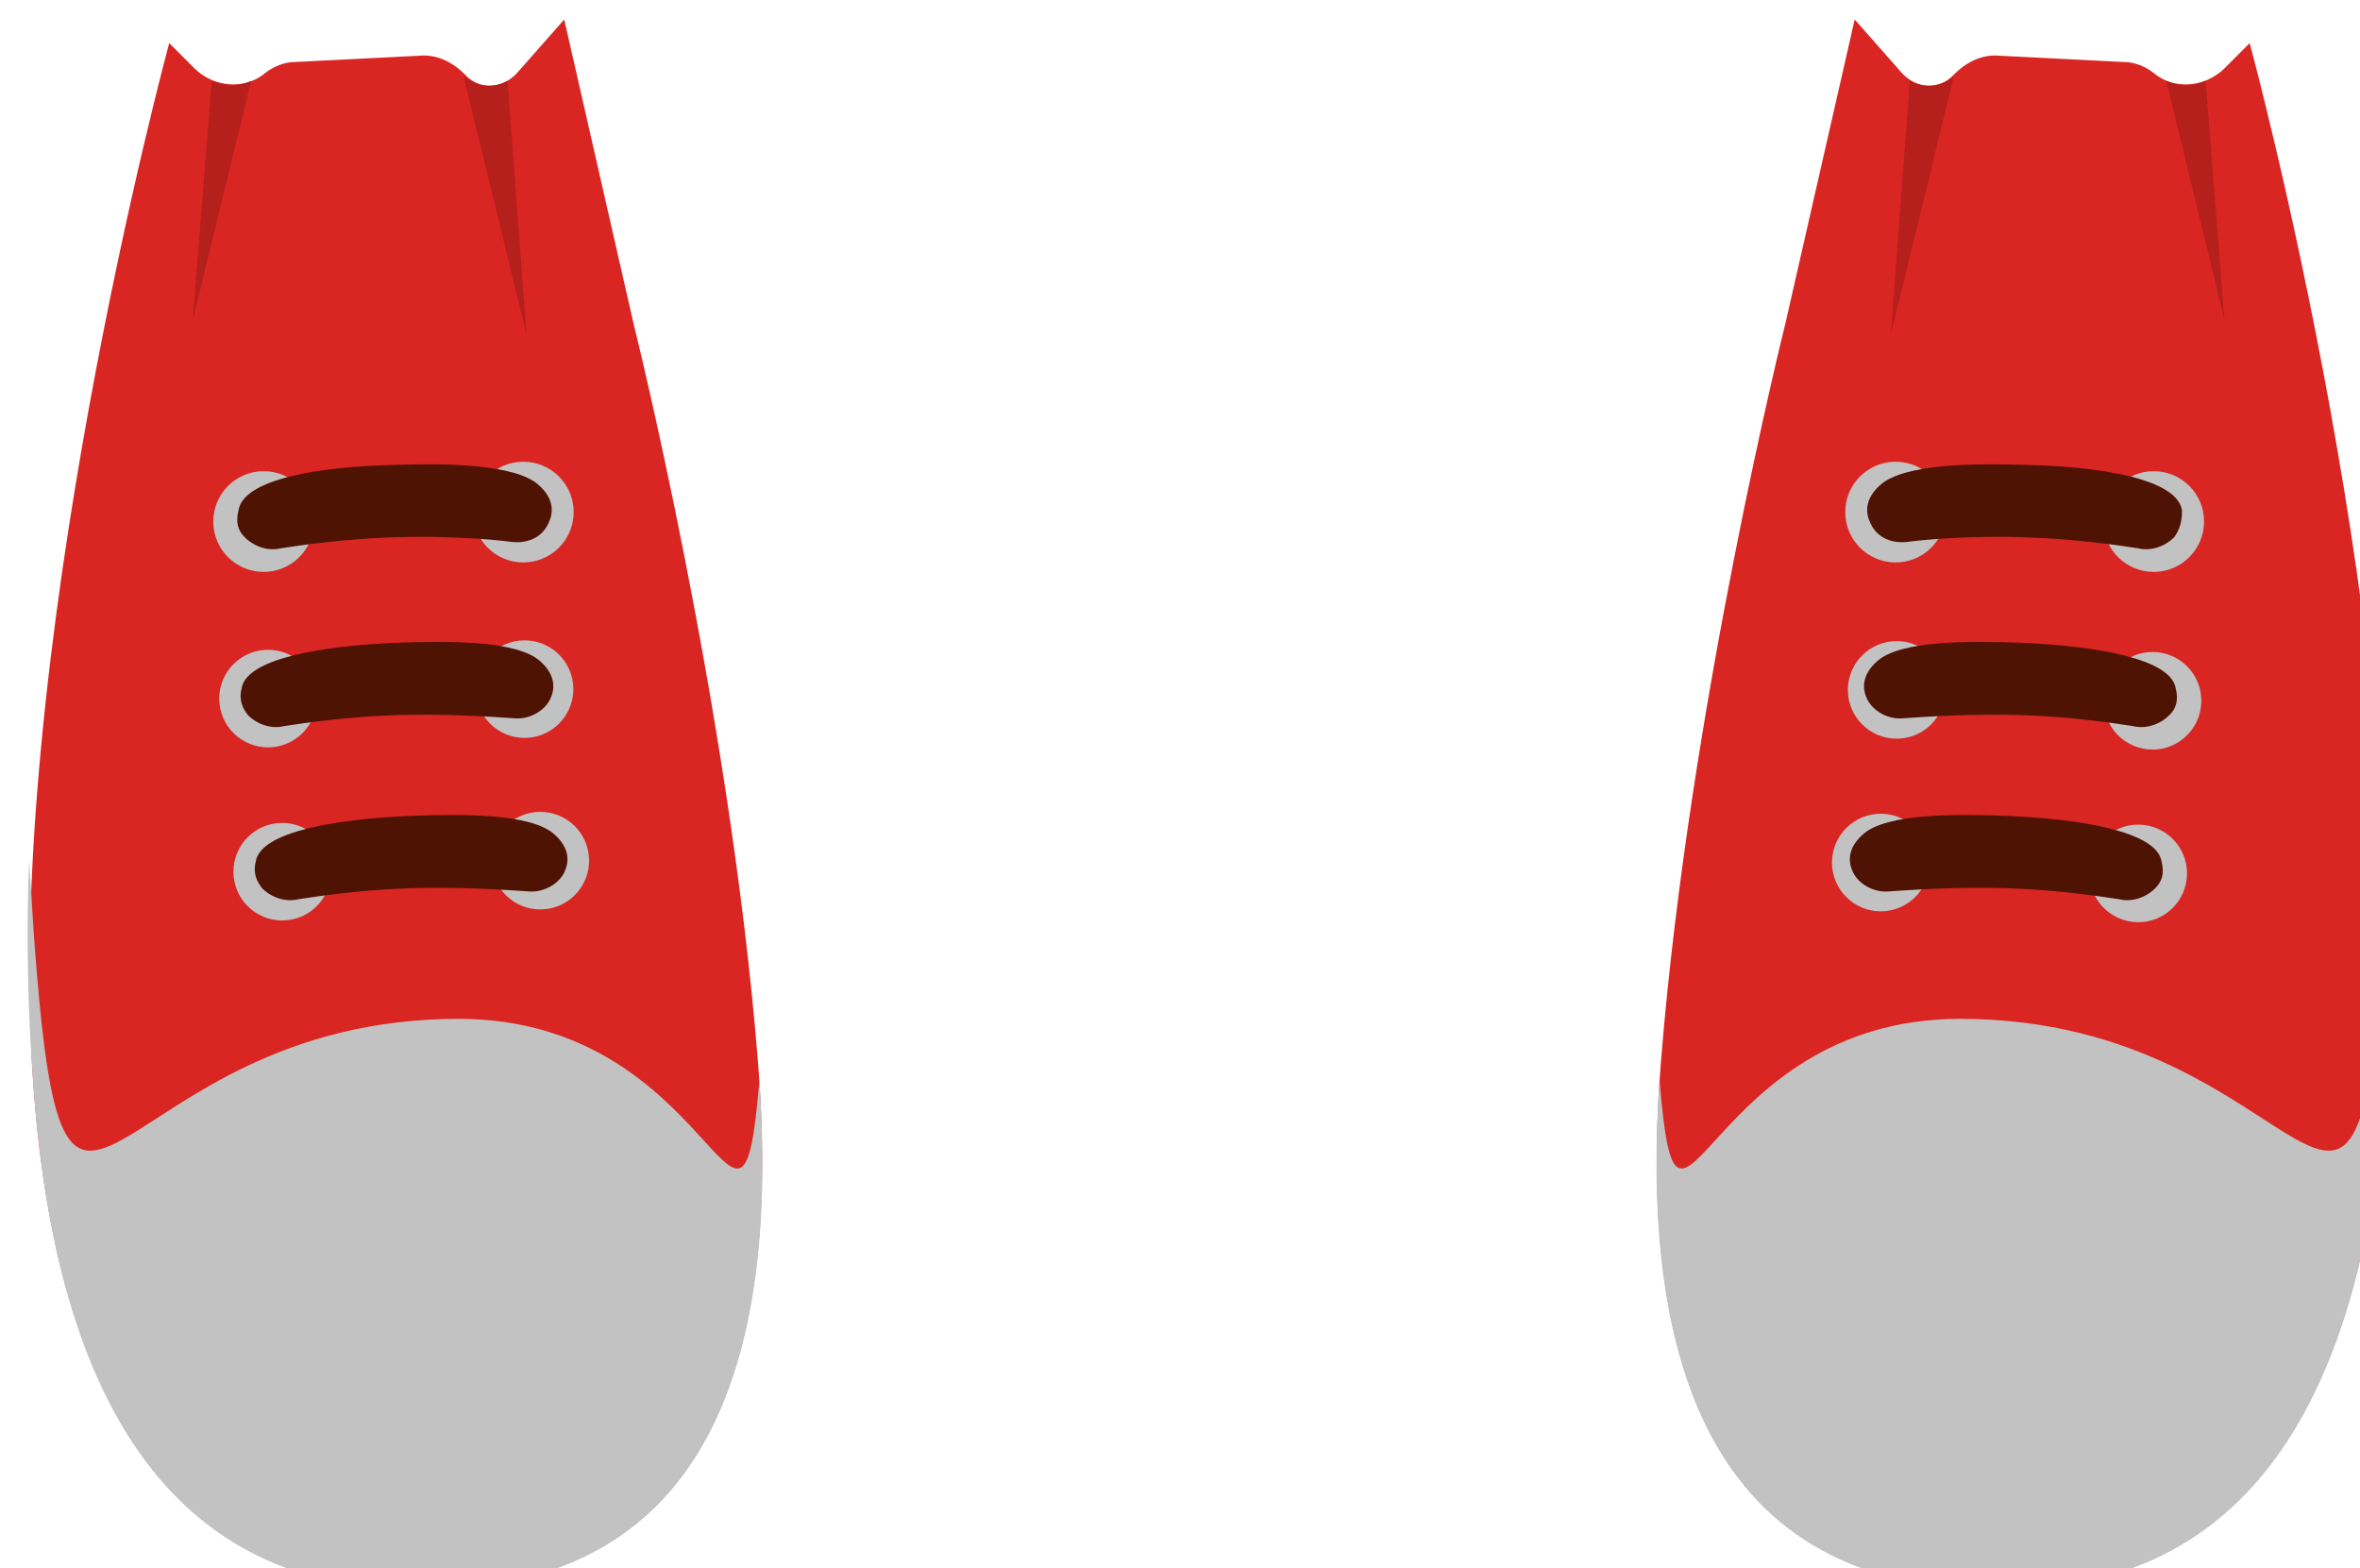 <?xml version="1.0" encoding="UTF-8" standalone="no"?>
<!-- Created with Inkscape (http://www.inkscape.org/) -->

<svg
   width="39.74mm"
   height="26.404mm"
   viewBox="0 0 39.74 26.404"
   version="1.1"
   id="svg1"
   inkscape:version="1.4.2 (f4327f4, 2025-05-13)"
   sodipodi:docname="red-shoes.svg"
   xmlns:inkscape="http://www.inkscape.org/namespaces/inkscape"
   xmlns:sodipodi="http://sodipodi.sourceforge.net/DTD/sodipodi-0.dtd"
   xmlns="http://www.w3.org/2000/svg"
   xmlns:svg="http://www.w3.org/2000/svg">
  <sodipodi:namedview
     id="namedview1"
     pagecolor="#ffffff"
     bordercolor="#000000"
     borderopacity="0.25"
     inkscape:showpageshadow="2"
     inkscape:pageopacity="0.0"
     inkscape:pagecheckerboard="true"
     inkscape:deskcolor="#d1d1d1"
     inkscape:document-units="mm"
     showborder="false"
     inkscape:zoom="0.69753788"
     inkscape:cx="98.919359"
     inkscape:cy="95.335324"
     inkscape:window-width="1920"
     inkscape:window-height="1001"
     inkscape:window-x="-9"
     inkscape:window-y="-9"
     inkscape:window-maximized="1"
     inkscape:current-layer="layer1" />
  <defs
     id="defs1" />
  <g
     inkscape:label="Layer 1"
     inkscape:groupmode="layer"
     id="layer1"
     transform="translate(-79.018,-123.36)">
    <g
       id="g120"
       transform="matrix(0.265,0,0,0.265,-215.701,-85.37)">
				<path
   class="st5"
   d="m 1217.7,855 c 1.8,-22.4 7.9,-46.8 7.9,-46.8 l 4.4,-19.3 3,3.4 c 0.9,1 2.4,1.1 3.3,0.1 0.8,-0.8 1.8,-1.3 2.9,-1.2 l 7.9,0.4 c 0.7,0 1.4,0.3 1.9,0.7 1.3,1.1 3.3,0.9 4.5,-0.3 l 1.6,-1.6 c 0,0 10.7,39.4 8.6,66.6 -2.1,27.3 -14.8,32.4 -27,31.5 -13.6,-0.9 -20.8,-11.1 -19,-33.5 z"
   id="path113"
   style="fill:#d92622" />

				<path
   class="st54"
   d="m 1236.7,852.4 c 22.6,0 25,22 27,-5.3 0.1,-1.6 0.2,-3.3 0.3,-4.8 0.2,4.7 0.1,9.6 -0.3,14.8 -2.1,27.3 -14.8,32.4 -27,31.5 -13.3,-1 -20.6,-10.8 -19.1,-32.3 1.2,14.6 2.6,-3.9 19.1,-3.9 z"
   id="path114"
   style="fill:#c2c2c2" />

				<g
   id="g119">
					<g
   id="g115">
						<circle
   class="st54"
   cx="1232.6"
   cy="820.2"
   r="3.2"
   id="circle114"
   style="fill:#c2c2c2" />

						<circle
   class="st54"
   cx="1249"
   cy="820.8"
   r="3.2"
   id="circle115"
   style="fill:#c2c2c2" />

						<path
   class="st34"
   d="m 1250.3,821.8 c -0.6,0.6 -1.5,0.9 -2.3,0.7 -1.3,-0.2 -4,-0.6 -7.2,-0.7 -3.1,-0.1 -6,0.1 -7.5,0.3 -1,0.1 -1.9,-0.3 -2.3,-1.2 -0.3,-0.6 -0.4,-1.5 0.6,-2.4 1.5,-1.4 6.2,-1.4 9.2,-1.3 4.9,0.1 9.7,0.9 10,2.9 0,0.8 -0.2,1.3 -0.5,1.7 z"
   id="path115"
   style="fill:#4f1304" />

					</g>

					<g
   id="g116">
						
							<circle
   transform="matrix(0.007,-1,1,0.007,392.539,2058.178)"
   class="st54"
   cx="1232.5"
   cy="831.5"
   id="ellipse115"
   style="fill:#c2c2c2"
   r="3.1" />

						
							<circle
   transform="matrix(0.007,-1,1,0.007,408.086,2075.165)"
   class="st54"
   cx="1248.8"
   cy="832.1"
   id="ellipse116"
   style="fill:#c2c2c2"
   r="3.1" />

						<path
   class="st34"
   d="m 1250,833.1 c -0.6,0.6 -1.5,0.9 -2.3,0.7 -1.3,-0.2 -4,-0.6 -7.1,-0.7 -3.1,-0.1 -6,0.1 -7.5,0.2 -0.9,0.1 -1.9,-0.4 -2.3,-1.2 -0.3,-0.6 -0.4,-1.5 0.6,-2.4 1.5,-1.4 6.1,-1.3 9.1,-1.2 4.8,0.2 9.6,1 9.9,2.9 0.2,0.8 0,1.3 -0.4,1.7 z"
   id="path116"
   style="fill:#4f1304" />

					</g>

					<g
   id="g118">
						
							<circle
   transform="matrix(0.007,-1,1,0.007,380.636,2068.17)"
   class="st54"
   cx="1231.6"
   cy="842.4"
   id="ellipse117"
   style="fill:#c2c2c2"
   r="3.1" />

						
							<circle
   transform="matrix(0.007,-1,1,0.007,396.182,2085.157)"
   class="st54"
   cx="1247.9"
   cy="843.1"
   id="ellipse118"
   style="fill:#c2c2c2"
   r="3.1" />

						<path
   class="st34"
   d="m 1249.1,844.1 c -0.6,0.6 -1.5,0.9 -2.3,0.7 -1.3,-0.2 -4,-0.6 -7.1,-0.7 -3.1,-0.1 -6,0.1 -7.5,0.2 -0.9,0.1 -1.9,-0.4 -2.3,-1.2 -0.3,-0.6 -0.4,-1.5 0.6,-2.4 1.5,-1.4 6.1,-1.3 9.1,-1.2 4.8,0.2 9.6,1 9.9,2.9 0.2,0.8 0,1.3 -0.4,1.7 z"
   id="path118"
   style="fill:#4f1304" />

					</g>

				</g>

				<path
   class="st59"
   d="m 1233.5,792.8 c 0,0 0,0 0,0 0.9,0.5 2,0.4 2.8,-0.3 l -4,16.4 z"
   id="path119"
   style="fill:#b51f1c" />

				<path
   class="st59"
   d="m 1252.3,792.8 1.2,15.2 -3.7,-15.2 c 0.8,0.4 1.7,0.4 2.5,0 z"
   id="path120"
   style="fill:#b51f1c" />

			</g>
    <g
       id="g128"
       transform="matrix(0.265,0,0,0.265,-215.701,-85.37)">
				<path
   class="st5"
   d="m 1160.3,855 c -1.8,-22.4 -7.9,-46.8 -7.9,-46.8 l -4.4,-19.3 -3,3.4 c -0.9,1 -2.4,1.1 -3.3,0.1 -0.8,-0.8 -1.8,-1.3 -2.9,-1.2 l -7.9,0.4 c -0.7,0 -1.4,0.3 -1.9,0.7 -1.3,1.1 -3.3,0.9 -4.5,-0.3 l -1.6,-1.6 c 0,0 -10.7,39.4 -8.6,66.6 2.1,27.3 14.8,32.4 27,31.5 13.6,-0.9 20.8,-11.1 19,-33.5 z"
   id="path121"
   style="fill:#d92622" />

				<path
   class="st54"
   d="m 1141.3,852.4 c -22.6,0 -25,22 -27,-5.3 -0.1,-1.6 -0.2,-3.3 -0.3,-4.8 -0.2,4.7 -0.1,9.6 0.3,14.8 2.1,27.3 14.8,32.4 27,31.5 13.3,-1 20.6,-10.8 19.1,-32.3 -1.2,14.6 -2.6,-3.9 -19.1,-3.9 z"
   id="path122"
   style="fill:#c2c2c2" />

				<g
   id="g127">
					<g
   id="g123">
						<circle
   class="st54"
   cx="1145.4"
   cy="820.2"
   r="3.2"
   id="circle122"
   style="fill:#c2c2c2" />

						<circle
   class="st54"
   cx="1128.9"
   cy="820.8"
   r="3.2"
   id="circle123"
   style="fill:#c2c2c2" />

						<path
   class="st34"
   d="m 1127.7,821.8 c 0.6,0.6 1.5,0.9 2.3,0.7 1.3,-0.2 4,-0.6 7.2,-0.7 3.1,-0.1 6,0.1 7.5,0.3 1,0.1 1.9,-0.3 2.3,-1.2 0.3,-0.6 0.4,-1.5 -0.6,-2.4 -1.5,-1.4 -6.2,-1.4 -9.1,-1.3 -4.9,0.1 -9.7,0.9 -10,2.9 -0.2,0.8 0,1.3 0.4,1.7 z"
   id="path123"
   style="fill:#4f1304" />

					</g>

					<g
   id="g124">
						
							<circle
   transform="matrix(1,-0.007,0.007,1,-5.741,7.967)"
   class="st54"
   cx="1145.4"
   cy="831.5"
   id="ellipse123"
   style="fill:#c2c2c2"
   r="3.1" />

						
							<circle
   transform="matrix(1,-0.007,0.007,1,-5.746,7.854)"
   class="st54"
   cx="1129.1"
   cy="832.1"
   id="ellipse124"
   style="fill:#c2c2c2"
   r="3.1" />

						<path
   class="st34"
   d="m 1127.9,833.1 c 0.6,0.6 1.5,0.9 2.3,0.7 1.3,-0.2 4,-0.6 7.1,-0.7 3.1,-0.1 6,0.1 7.5,0.2 0.9,0.1 1.9,-0.4 2.3,-1.2 0.3,-0.6 0.4,-1.5 -0.6,-2.4 -1.5,-1.4 -6.1,-1.3 -9.1,-1.2 -4.8,0.2 -9.6,1 -9.9,2.9 -0.2,0.8 0.1,1.3 0.4,1.7 z"
   id="path124"
   style="fill:#4f1304" />

					</g>

					<g
   id="g126">
						
							<circle
   transform="matrix(1,-0.007,0.007,1,-5.817,7.973)"
   class="st54"
   cx="1146.4"
   cy="842.4"
   id="ellipse125"
   style="fill:#c2c2c2"
   r="3.1" />

						
							<circle
   transform="matrix(1,-0.007,0.007,1,-5.822,7.86)"
   class="st54"
   cx="1130"
   cy="843.1"
   id="ellipse126"
   style="fill:#c2c2c2"
   r="3.1" />

						<path
   class="st34"
   d="m 1128.8,844.1 c 0.6,0.6 1.5,0.9 2.3,0.7 1.3,-0.2 4,-0.6 7.1,-0.7 3.1,-0.1 6,0.1 7.5,0.2 0.9,0.1 1.9,-0.4 2.3,-1.2 0.3,-0.6 0.4,-1.5 -0.6,-2.4 -1.5,-1.4 -6.1,-1.3 -9.1,-1.2 -4.8,0.2 -9.6,1 -9.9,2.9 -0.2,0.8 0.1,1.3 0.4,1.7 z"
   id="path126"
   style="fill:#4f1304" />

					</g>

				</g>

				<path
   class="st59"
   d="m 1144.4,792.8 c 0,0 0,0 0,0 -0.9,0.5 -2,0.4 -2.8,-0.3 l 4,16.4 z"
   id="path127"
   style="fill:#b51f1c" />

				<path
   class="st59"
   d="m 1125.6,792.8 -1.2,15.2 3.7,-15.2 c -0.8,0.4 -1.7,0.4 -2.5,0 z"
   id="path128"
   style="fill:#b51f1c" />

			</g>
  </g>
</svg>
